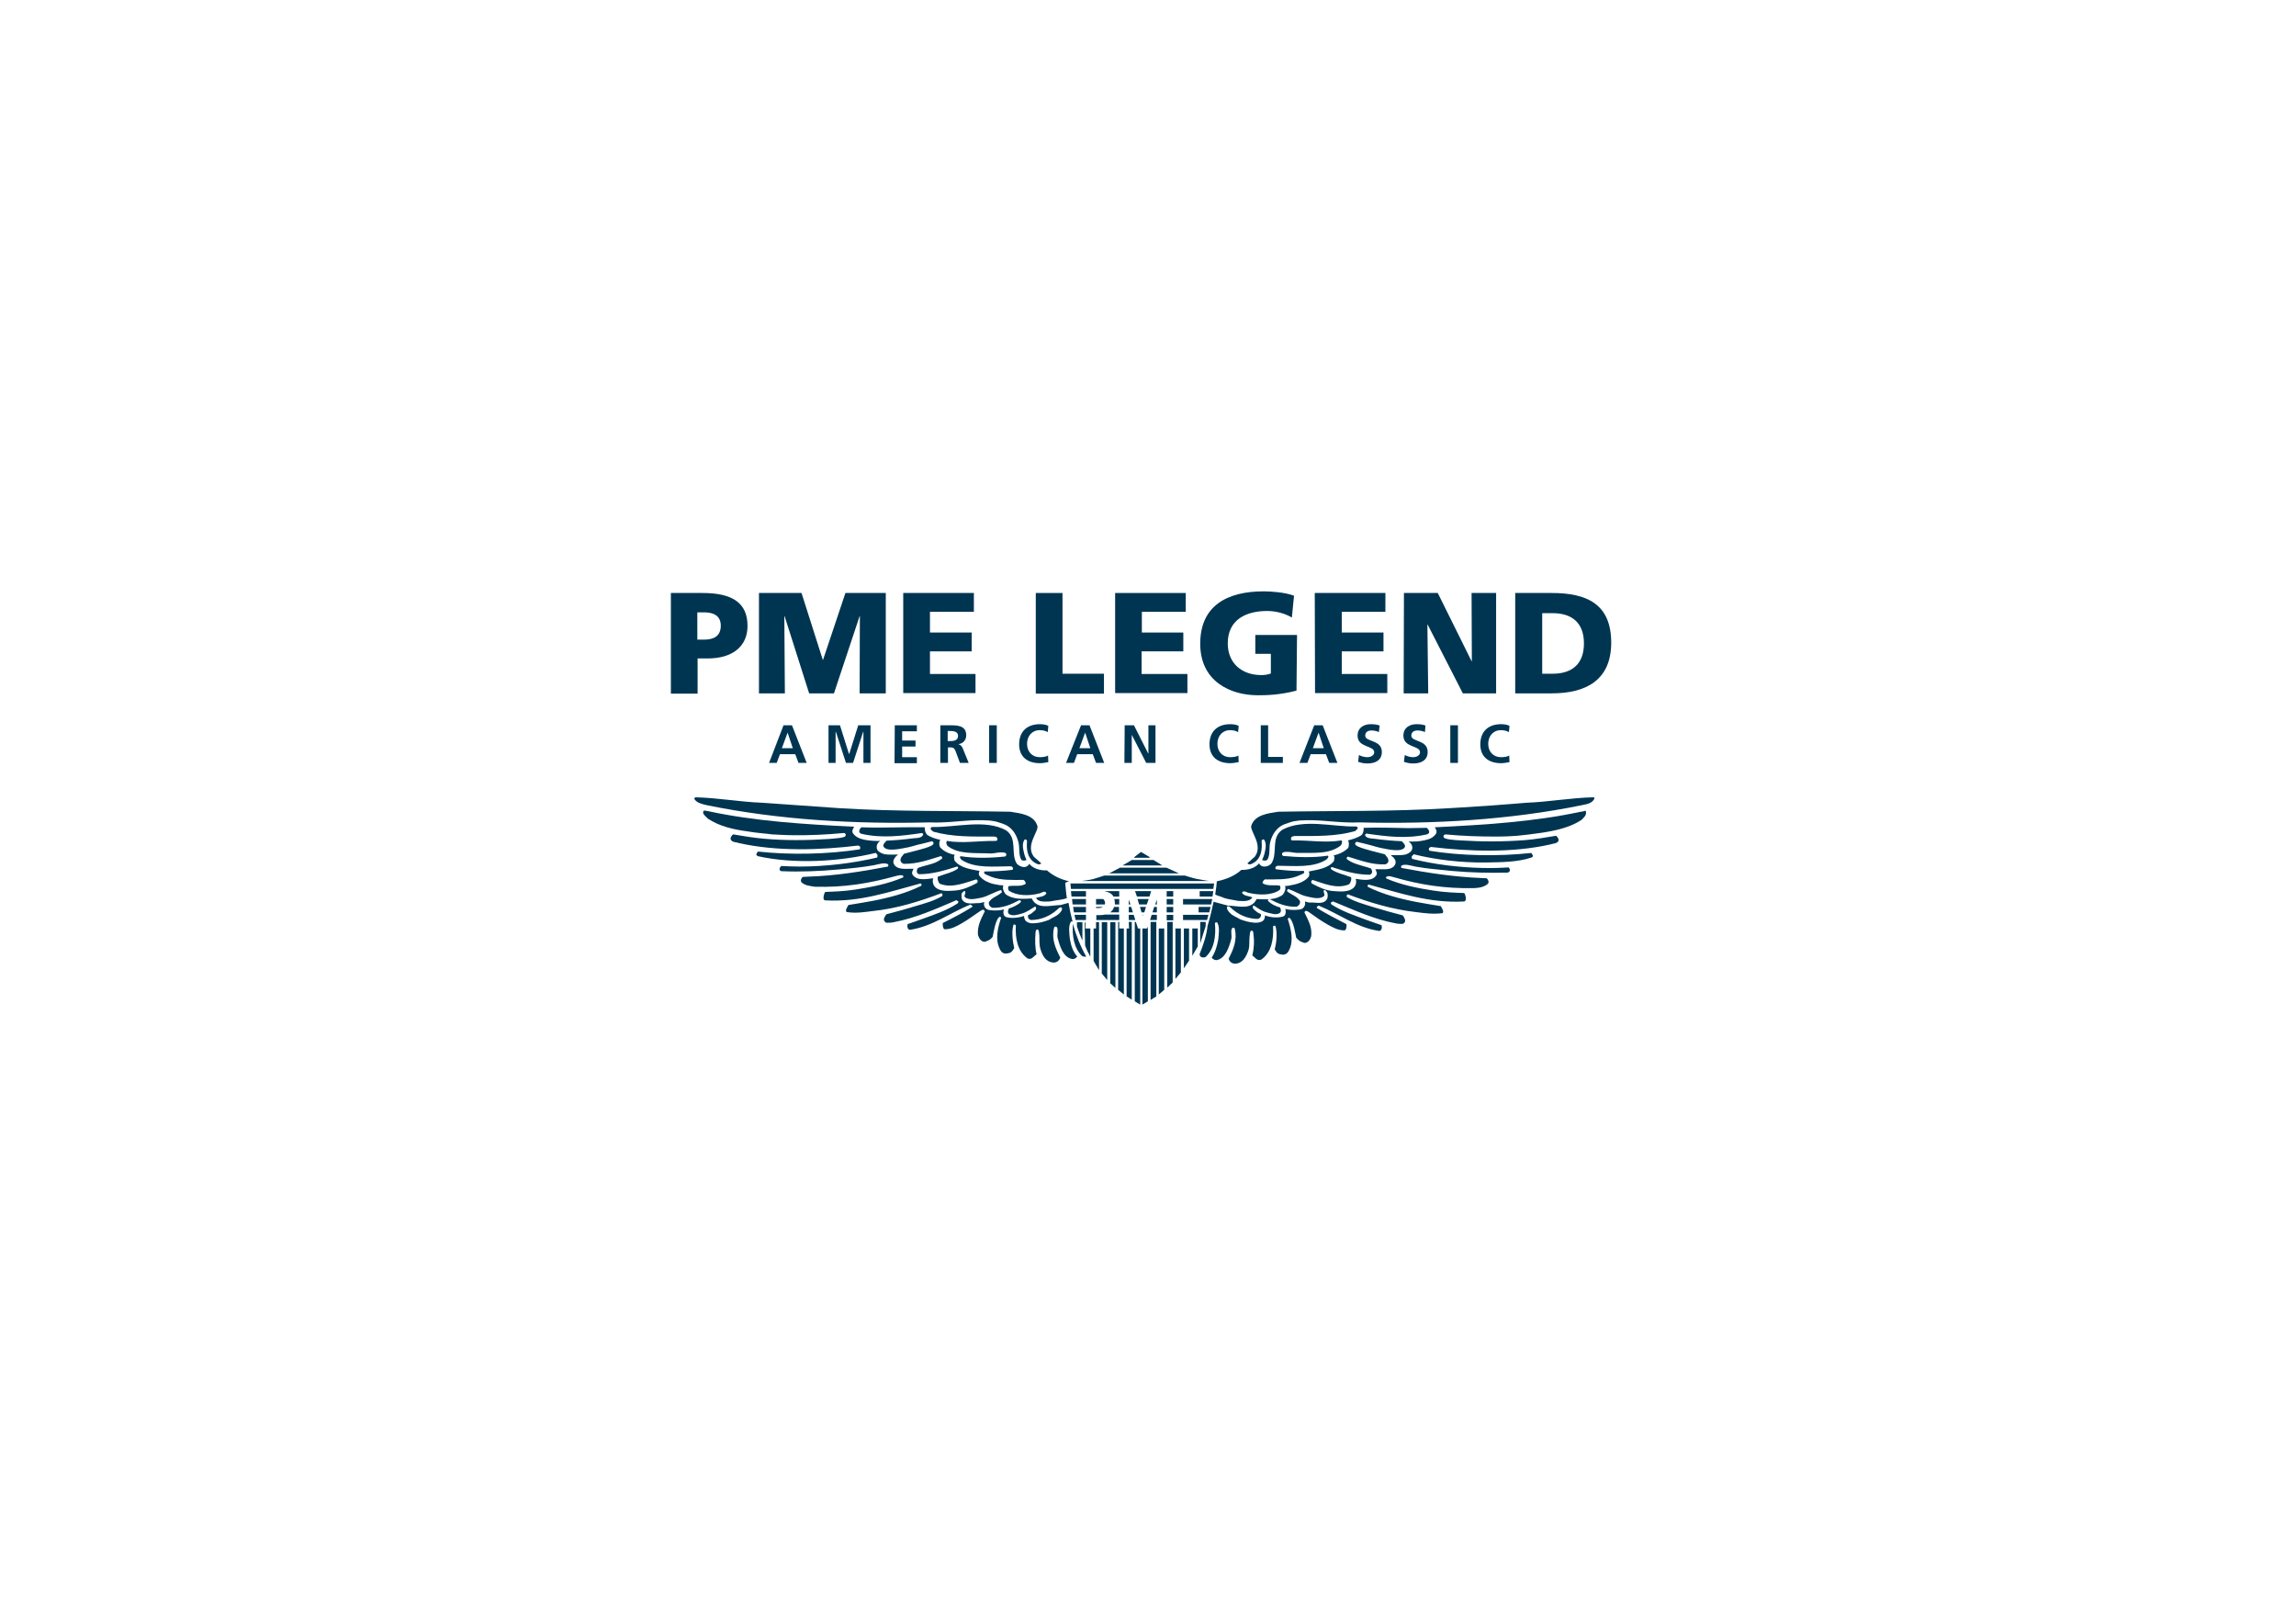 <?xml version="1.0" encoding="utf-8"?>
<!-- Generator: Adobe Illustrator 18.0.0, SVG Export Plug-In . SVG Version: 6.00 Build 0)  -->
<!DOCTYPE svg PUBLIC "-//W3C//DTD SVG 1.1//EN" "http://www.w3.org/Graphics/SVG/1.1/DTD/svg11.dtd">
<svg version="1.1" id="Calque_1" xmlns="http://www.w3.org/2000/svg" xmlns:xlink="http://www.w3.org/1999/xlink" x="0px" y="0px"
	 viewBox="0 0 841.9 595.3" enable-background="new 0 0 841.9 595.3" xml:space="preserve">
<g>
	<path fill="#003552" d="M454.1,330.3c1.7,0,4.1,0.4,5.1-1.3c-1.3-0.6-3-0.4-3.8-1.7c0.6-1.2,1.9,0.1,2.8,0.1
		c3.5,0.8,8.1,0.9,11-1.1c0.4-0.4,0.4-1.1,0.1-1.6c-2.2-0.4-4.2,0.3-6.2-0.8c-0.4-0.4,0.1-0.8,0.3-1.2l0.4-0.3c4,0,8.2,0.2,11.7-1.1
		c0.9-0.4,2.3-0.9,2.6-1.2s0-0.8,0-0.8c-3.5,0.1-7-0.2-10.2-0.6c-0.3-0.4-0.4-0.5-0.1-0.9c0.3-0.4,0.8-0.4,0.8-0.4
		c5.8,0,12.9,0.9,17.8-2.3c0.4-0.4,1-1,0.5-1.4c-5.3,0.8-11,0.6-16.4,0.1c-0.4-0.2-0.5-0.7-0.3-1.1c0.4-0.4,1.2-0.4,1.9-0.4
		c1.2,0,2.5,0.4,3.7,0.4c5.7-0.1,11.7,0.6,15.9-2.8c0.3-0.5,0.6-1.2,0.2-1.8c-5.9,1-11.9-0.1-18,0c-0.4-0.1-0.6-0.1-0.5-0.8
		c0.1-0.6,0.4-0.6,1.2-0.8c8,0,15.1,0.2,22.3-1.8c0.2-0.4,1.2-0.7,0.9-1.4l-0.4-0.3c-8.8,0.2-19.3-3-27.2,1.2
		c-4.3,3-1.6,8.3-3.9,12.2c-0.8,1-1.8,1.3-2.7,1.3c-0.8,0-1.6-0.4-1.9-1.2c-1.5,1.8-4.1,2.5-6.5,2.4c-2.5,2.3-5.7,3.5-9,4.2
		c-0.1,1.5-0.3,2.8-0.6,4.8c0.6,0.4,1.3,0.6,2,0.8C449.5,329.6,450.9,329.7,454.1,330.3z"/>
	<path fill="#003552" d="M379.3,316.2c-2.5-1.6-3-4.7-2.7-7.8c-0.1-0.5-0.4-0.8-0.9-0.6c-1.1,1.6-0.5,3.6-0.1,5.4
		c0.3,0.8,0.4,1.3,0.8,2.1c-0.6,0.3-1.6,0.3-1.9-0.1c-1.1-1.8-0.5-4.5-1.1-6.6c-0.8-3-2.6-5.5-5.4-6.5c-1.2-0.4-2.8-1-3.9-1.1
		c-0.5-0.1-1.6-0.2-1.6-0.2c-1.8-0.1-2.3-0.1-4.3-0.1c-5.5,0.1-11.5,1.1-17.3,0.8c-27.1,0.7-55.3-0.9-81.7-6.3
		c-1.7-0.4-3.7-0.8-4.6-2.3c-0.1-0.4,0.3-0.4,0.4-0.6c8.3,0.2,16.3,1.7,24.5,2l28.4,2c21,1.3,42,0.9,62.6,1.3
		c3.8,0.6,8.6,1.1,9.9,5.2c0.5,2.1-4.5,7.1-1.3,11.3l2.7,2.4C381.1,317.3,380.1,316.7,379.3,316.2L379.3,316.2z"/>
	<path fill="#003552" d="M287.3,265.9h3.1l5.4,13.8h-3l-1.2-3.2h-5.6l-1.2,3.2h-2.8L287.3,265.9z M288.8,268.6L288.8,268.6l-2.1,5.7
		h4L288.8,268.6z"/>
	<path fill="#003552" d="M303.5,265.9h4.5l3.3,10.5h0.1l3.3-10.5h4.5v13.8h-2.6v-11.4h-0.1l-3.7,11.4h-2.6l-3.7-11.4l-0.1,0.1v11.3
		h-2.6V265.9L303.5,265.9z"/>
	<path fill="#003552" d="M328.1,265.9h8.1v2.2h-5.4v3.4h4.9v2.2h-4.9v3.9h5.4v2.2h-8.2L328.1,265.9L328.1,265.9z"/>
	<path fill="#003552" d="M344.8,265.9h3c3,0,6.5-0.1,6.5,3.7c0,1.6-1.1,3-2.8,3.2v0.1c0.8,0.1,1.2,0.8,1.5,1.4l2.2,5.4H352l-1.6-4.3
		c-0.4-1-0.8-1.4-1.9-1.4h-0.9v5.7h-2.8L344.8,265.9L344.8,265.9z M347.5,271.7h0.9c1.3,0,2.9-0.2,2.9-1.9c0-1.6-1.6-1.8-2.9-1.8
		h-0.9V271.7z"/>
	<path fill="#003552" d="M362.7,265.9h2.8v13.8h-2.8V265.9z"/>
	<path fill="#003552" d="M384.4,279.4c-1,0.2-2.1,0.4-3.1,0.4c-4.5,0-7.6-2.3-7.6-6.9c0-4.7,2.9-7.4,7.6-7.4c0.9,0,2.1,0.1,3.1,0.6
		l-0.2,2.3c-1.1-0.6-2-0.7-3-0.7c-2.8,0-4.6,2.2-4.6,5c0,2.8,1.8,4.9,4.7,4.9c1.1,0,2.4-0.2,3-0.6L384.4,279.4z"/>
	<path fill="#003552" d="M396.4,265.9h3.1l5.4,13.8h-3l-1.2-3.2H395l-1.2,3.2h-2.9L396.4,265.9z M397.9,268.6L397.9,268.6l-2.1,5.7
		h4L397.9,268.6z"/>
	<path fill="#003552" d="M412.4,265.9h3.4l5.2,10.3h0.1v-10.3h2.6v13.8h-3.4l-5.3-10.3l0,0v10.3h-2.7L412.4,265.9L412.4,265.9z"/>
	<path fill="#003552" d="M454.2,279.4c-1,0.2-2.1,0.4-3.1,0.4c-4.5,0-7.6-2.3-7.6-6.9c0-4.7,2.9-7.4,7.6-7.4c0.9,0,2.1,0.1,3.1,0.6
		l-0.2,2.3c-1.1-0.6-2-0.7-3-0.7c-2.8,0-4.6,2.2-4.6,5c0,2.8,1.8,4.9,4.7,4.9c1.1,0,2.4-0.2,3-0.6L454.2,279.4z"/>
	<path fill="#003552" d="M462.2,265.9h2.8v11.6h5.4v2.2h-8.1V265.9z"/>
	<path fill="#003552" d="M481.9,265.9h3.1l5.4,13.8h-3l-1.2-3.2h-5.6l-1.2,3.2h-2.9L481.9,265.9z M483.5,268.6L483.5,268.6l-2.1,5.7
		h4L483.5,268.6z"/>
	<path fill="#003552" d="M505.6,268.4c-0.8-0.4-1.8-0.6-2.8-0.6c-0.9,0-2.2,0.4-2.2,1.9c0,2.4,6.1,1.4,6.1,6c0,3-2.4,4.2-5.2,4.2
		c-1.5,0-2.2-0.2-3.5-0.6l0.3-2.5c0.9,0.5,2.1,0.8,3.1,0.8c1.1,0,2.5-0.6,2.5-1.8c0-2.6-6.1-1.6-6.1-6.1c0-3,2.4-4.2,4.8-4.2
		c1.2,0,2.3,0.1,3.3,0.5L505.6,268.4z"/>
	<path fill="#003552" d="M522.5,268.4c-0.8-0.4-1.8-0.6-2.8-0.6c-0.9,0-2.2,0.4-2.2,1.9c0,2.4,6,1.4,6,6c0,3-2.4,4.2-5.2,4.2
		c-1.5,0-2.2-0.2-3.5-0.6l0.3-2.5c0.9,0.5,2.1,0.8,3.1,0.8c1.1,0,2.5-0.6,2.5-1.8c0-2.6-6.1-1.6-6.1-6.1c0-3,2.4-4.2,4.8-4.2
		c1.2,0,2.3,0.1,3.3,0.5L522.5,268.4z"/>
	<path fill="#003552" d="M531.8,265.9h2.8v13.8h-2.8V265.9z"/>
	<path fill="#003552" d="M553.5,279.4c-1,0.2-2.1,0.4-3.1,0.4c-4.5,0-7.6-2.3-7.6-6.9c0-4.7,2.9-7.4,7.6-7.4c0.9,0,2.1,0.1,3.1,0.6
		l-0.2,2.3c-1.1-0.6-2-0.7-3-0.7c-2.8,0-4.6,2.2-4.6,5c0,2.8,1.8,4.9,4.7,4.9c1.1,0,2.4-0.2,3-0.6L553.5,279.4z"/>
	<path fill="#003552" d="M581.4,297.2c-0.4,0.1-1.1,0.4-1.8,0.4c-17.1,3.7-35.3,4.8-53.5,5.7c0.4,0.6,0.9,1.4,0.5,2.3
		c-1.1,1.6-2.5,2.1-4.4,2.5c-1.8,0.4-3.8,0.5-5.7,0.4c1.1,0.7,1.8,2.1,1.1,3.3c-0.5,0.8-1.8,1.5-2.8,1.6c-1,0.2-4.8,0.1-4.8,0.1
		c0.2,0.3,0.6,0.6,0.9,0.8c0.8,0.9,1.3,2,0.3,3.2c-1.6,1.8-4.7,1-6.9,1.2c0.3,0.7,0.9,1.4,0.3,2.3c-1.6,2.3-5.3,1.5-7.5,1.2
		c0.4,1.2,0.1,2.5-0.8,3.3c-1.7,1.6-4.8,1.4-7.1,1.2c-3.1-0.1-5.9-1.6-8-2.7c-0.4-0.2-0.5-0.7-0.3-1.1l0.4-0.3
		c4.1,1.3,8.8,3.5,13.4,1.6c0.4-0.4,1-1.6,0.7-2.6c-0.7-0.2-2.3-0.8-2.3-0.8c-2.1-0.6-4.7-1.6-5.1-2.3c-0.1-0.4,0.1-0.6,0.4-0.6
		c4.3,1.4,9,2.8,13.8,2.8c0.7-0.1,1.4-1,0.5-2.3c-0.6-0.2-1.7-0.6-3.3-1c-1.9-0.6-3.7-1-5.6-2.5c0-0.4,0.1-0.9,0.6-0.8
		c4.4,1.3,8.6,3,13.6,2.8c0.6-0.3,1.2-0.6,1.1-1.6c-0.1-0.7-0.6-1.2-1.3-2.1c-2.5-0.7-7.6-1.8-9.7-2.8c-0.7-0.3-1.9-0.9-0.7-1.8
		c1.8,0.4,3.4,0.8,5.3,1.3c1.1,0.3,2.3,0.7,3.3,0.9c3.4,0.7,8,1.7,9.1-0.2c0.4-0.7-0.5-1.6-1.1-2.2c-2.7-0.1-6.3-0.4-10.1-0.9
		c-1.1-0.1-3.5-0.2-3.3-1.6l0.4-0.3c7.6,1.1,14.7,2,22.2,0.3c0.4-0.1,1.1-0.6,0.8-1.1c-0.1-0.6-0.3-0.8-0.8-1.3
		c-1.8,0-4.9,0.1-6.7,0.1c-5.7-0.1-11.2-0.3-16.5-0.1c0.1,0.9-0.1,2-0.8,2.7c-1.4,0.9-3.2,1.5-4.9,1.9c0.4,0.7,0.4,1.8,0.1,2.7
		c-1.3,1.4-3.4,2.4-5.4,2.8c0.5,0.6,0.3,1.3,0.1,2.1c-2.1,2.7-5.9,3.1-9.2,3.8c0.2,0.6,0.4,1.3-0.1,2c-0.8,1-1.9,1.6-3,2.1
		c-1.5,0.6-2.7,0.8-4.2,1.1c-0.5,0.1-1.1,0.1-1.4,0.1c0.4,1.3-0.2,2.3-0.8,3.2c-2.6,2-6.2,1.8-9.6,1.6c-2.1,4.2-6.6,2.5-10.6,2.4
		c-1.7-0.5-3.5-0.9-5.2-1.4c-0.3,1.3-0.6,2.7-0.9,4c-0.4,1.6-0.8,3.3-1.3,4.8c-0.4,3.6-1.6,7.1-2.9,10.3c-0.1,1.3,1.1,1.5,2.1,1.2
		c3.3-2.9,3.9-7.8,3.5-12.4c0.1-0.4,0.6-0.5,0.9-0.2c0.9,1.7,0.5,4.3,0.3,6.2c-0.4,2.3-1.1,4.6-2.4,6.6c0.4,0.5,1,0.9,1.8,0.9
		c3.3-0.6,4.6-4.8,5.4-7.8c0.3-1.2-0.4-3.3,0.4-4c0.2-0.1,0.7-0.3,0.9,0.4c0.9,4-0.5,7.4-2.3,10.9c0.4,1.1,1.2,1.8,2.4,1.8
		c2.8-0.1,4.1-2.6,4.9-5c0.5-1.8,0.2-3.4,0.4-5c0.1-0.7,0.1-1.9,0.6-2.1c0.8-0.1,0.8,0.8,0.8,1.3c0.4,2.5,0.2,5.4-0.4,7.8
		c1.1,0.7,1.6,2.1,3.3,1.5c3.7-2.6,4.6-7.4,4.3-12.2c0.2-0.1,0.6-0.4,0.9-0.1c0.7,2.5,0.4,6.1-0.3,8.5c0.7,1.1,0.9,1.7,2.3,1.9
		c1.5,0.4,2.5-0.4,3-1.6c1.8-3.5,0.6-8-0.5-11.4c0.4-0.8,0.7-0.3,1.1,0.1c1.2,2,1.5,4.5,2,6.8l0.3,0.3l0.4,0.4
		c0.8,0.8,1.4,0.8,2.3,1.2c1.4,0,2.2-1.3,2.5-2.5c0.4-3.4-1.2-6-2.5-8.7c0.4-1.1,1.3-0.3,1.8,0c2.2,1.6,4.5,3.2,6.8,4.5
		c2,1.1,3.8,2.1,6.1,2.1c0.6-0.1,0.9-1.3,0.7-2.3c-3.8-2-7.4-3.8-10.8-5.9c-0.3-0.6,0.4-0.6,0.6-0.9c7.5,3,14.1,8.2,22.3,9.3
		c0.6-0.1,1.1-0.8,0.8-2.1c-1.6-0.6-3.3-1.1-5.7-2c-4.2-1.6-8.6-3-12.5-5.5c-0.3-0.2-0.4-0.4-0.4-0.8c0.4-0.1,0.6-0.6,1.1-0.3
		c7.4,3,14.6,6.4,22.6,7.9c0,0,0.8,0.2,1.8,0.2c0.9,0,1.1,0.1,1.6-0.6c0.4-0.7-0.1-1.6-0.7-2.5c-3.5-0.9-7.4-2-10.7-3
		c-3.5-1.1-6.9-2-9.8-3.7c-0.2-0.4-0.1-1,0.4-1c7.9,3,16.2,5.5,25,6.5c3.1,0.4,6.2,0.8,9.5,0.4c0.5-0.1,0.4-0.6,0.3-1.1
		c-0.4-0.9-0.8-1.5-0.8-1.5c-2.3-0.4-6.3-1-8.8-1.5c-6.2-1.2-12.4-2.8-18-5.6c0-0.4,0-0.8,0.4-0.8c11.2,3,22.2,6.9,34.8,6.2
		c0,0,0.4,0.1,0.6-0.3c0.4-0.4,0.2-2-0.4-2.8c-2.7-0.1-6.9-0.2-11.3-0.9c-5.9-0.9-11.8-2.1-17.2-4.4c-0.3-0.1-0.1-0.4-0.1-0.6
		c0.8-0.6,1.9-0.1,2.8,0.1c9.7,2.8,18.6,4.2,29.4,4c2-0.1,3.7-0.4,5.1-1.6c0.5-0.8,0.1-1.3-0.4-2c0,0-1.6-0.1-2-0.1
		c-10-0.4-19.7-1.9-29.3-3.7c-0.2-0.1-0.1-0.5-0.1-0.8c1.3-0.8,3.3-0.1,5.2,0.3c4.4,0.8,8.8,1.1,13.4,1.6c6.8,0.6,13.6,0.8,20.5,0.6
		c0.5-0.2,0.9-0.5,0.7-1.3l-0.4-0.6c-3,0.2-6.7,0.3-9.8,0.2c-8.6-0.2-17.5-1.3-25.5-3.3c-0.3-0.3-0.4-0.7-0.1-1.1l0.6-0.6
		c8.1,2,17.3,3.1,26.3,3c5.8-0.1,11.7-0.1,16.8-1.8c0.6-0.2,0.8-0.6,0.4-1.1l-0.4-0.6c-11.9,1.3-25.7,1.1-37.3-0.8
		c-0.4-0.4-0.3-0.7-0.1-1.1l0.6-0.3c14.3,1.7,29.8,2.2,43.7-0.9c1-0.4,2.3-0.2,3-1.2c0.5-0.9-0.8-2-0.8-2c-3.5,0.6-7.8,1.3-11.4,1.6
		c-7.8,0.6-15.8,0.6-23.6,0.1c-2.3-0.1-5.9-0.4-6.2-1.1c-0.3-0.6,0.1-1,0.6-1.1c6.4,0.6,12.6,0.8,18.9,0.8c2.4,0,5-0.1,7.4-0.3
		c2.1-0.2,5.7-0.6,9-1.1c5.2-0.8,10.3-1.9,14.6-4.7C581,299.5,582,298.6,581.4,297.2z M486.7,329.4c-1.2,2.5-4.5,1.3-6.2,1.5
		c-0.7,0-1.4-0.2-2-0.4l0.1,0.9c-0.3,1.5-1.2,2-2.4,2.1c-1.6,0.2-3.9,0.1-4.9-0.3c0.3,1,0.2,2.5-0.8,2.8c-2,0.6-4.7,0.4-6.6-0.4
		c-0.1,0.7-0.2,1.3-0.6,1.8c-0.7,0.7-1.8,0.9-3,0.9c-2.1-0.1-3.7-0.6-5.4-1.2c-0.2-0.1-0.3-0.1-0.4-0.2c-0.9-0.6-2.5-1.1-3.5-2.2
		c-0.6-0.6-1.2-1.3-1.1-2.1c0.3-0.6,0.5-0.4,1.1-0.1c2.8,2.8,6.4,4.4,10.3,4.4c0.4-0.2,0.8-0.4,1-0.9c0.1-0.3,0.1-0.8,0.1-0.8
		s-0.9-0.5-1.3-0.7c-0.8-0.6-1.3-1-1.6-1.4c-0.1-0.3-0.3-1.1,0.3-1.1c1.5,1,3,2.1,4.7,2.5c0.9,0.3,1.9,0.4,2.5,0.6
		c0.9,0.1,1.8,0.1,2.5-0.6c0.4-0.8,0.1-1.1-0.1-1.8c-1.3-0.3-3.5-1.3-4.5-2.5c0-0.4,0.4-0.6,0.6-0.6c3,1.6,6.2,3,10,2.8
		c0.7-0.4,1.3-0.9,1.2-2c-1.1-1.9-3-2.2-4.8-3.7l0.3-0.8c2.5,0.7,4.6,2.3,7.2,2.8c1.8,0.4,4.4,1.1,6-0.1c0.7-0.7-0.4-1.5,0.1-2.3
		c0.4-0.1,0.5,0.2,0.8,0.4C487,327.4,486.9,328.6,486.7,329.4z"/>
	<path fill="#003552" d="M459.9,316.2c2.5-1.6,3-4.7,2.7-7.8c0.1-0.5,0.4-0.8,0.9-0.6c1.1,1.6,0.5,3.6,0.1,5.4
		c-0.3,0.8-0.4,1.3-0.8,2.1c0.6,0.3,1.6,0.3,1.9-0.1c1.2-1.8,0.5-4.5,1.1-6.6c0.8-3,2.6-5.5,5.4-6.5c1.2-0.4,2.8-1,3.9-1.1
		c0.5-0.1,1.6-0.2,1.6-0.2c1.8-0.1,2.3-0.1,4.3-0.1c5.5,0.1,11.5,1.1,17.3,0.8c27.1,0.7,55.3-0.9,81.7-6.3c1.7-0.4,3.6-0.5,4.6-2.3
		c0.1-0.4,0-0.6-0.4-0.6c-8.3,0.2-16.3,1.7-24.5,2c0,0-8.3,0.7-14,1.1c-5.7,0.4-14.4,0.9-14.4,0.9c-21,1.3-42,0.9-62.6,1.3
		c-3.8,0.6-8.6,1.1-9.9,5.2c-0.4,2.1,4.5,7.1,1.3,11.3l-2.7,2.4C458.1,317.3,459.1,316.7,459.9,316.2L459.9,316.2z"/>
	<polygon fill="#003552" points="415.8,314.4 418.4,312.4 421.7,314.4 	"/>
	<path fill="#003552" d="M404.9,321c0,0-3,1-4.1,1.3c-1.1,0.3-4.2,0.7-4.2,0.7h46.8c0,0-2.8-0.4-4.7-0.8c-1.8-0.4-4.2-1.2-4.2-1.2
		H404.9L404.9,321z"/>
	<polygon fill="#003552" points="410.7,318.1 406.7,320.2 432.3,320.2 427.7,318.1 	"/>
	<polygon fill="#003552" points="415,315.3 411.6,317.3 426.2,317.3 423,315.3 	"/>
	<g>
		<polygon fill="#003552" points="421.9,366.6 424,365.3 424,338 421.9,338 		"/>
		<polygon fill="#003552" points="418.9,368.3 420.9,367.1 420.9,339.7 420.6,340.4 418.9,340.4 		"/>
		<polygon fill="#003552" points="424.9,364.6 426.9,362.9 426.9,340.4 424.9,340.4 		"/>
		<polygon fill="#003552" points="428,362.1 430,360.2 430,338 428,338 		"/>
		<polygon fill="#003552" points="431,358.9 433,356.5 433,340.4 431,340.4 		"/>
		<polygon fill="#003552" points="434.1,355 436,352.2 436,340.4 434.1,340.4 		"/>
		<polygon fill="#003552" points="440.1,345.9 442.1,339.5 442.1,338 440.1,338 		"/>
		<polygon fill="#003552" points="416.1,367.1 418.1,368.3 418.1,340.4 417.3,340.4 416.5,338 416.1,338 		"/>
		<polygon fill="#003552" points="413.1,365.3 415,366.5 415,338 413.9,338 414,340.4 413.1,340.4 		"/>
		<polygon fill="#003552" points="410,362.9 412.1,364.6 412.1,340.4 410.4,340.4 410.4,338 410,338 		"/>
		<polygon fill="#003552" points="407.1,360.5 409,362.2 409,338.1 407.1,338.1 		"/>
		<polygon fill="#003552" points="404,356.9 406,359.3 406,338.1 404,338.1 		"/>
		<polygon fill="#003552" points="401,352.3 403,355.7 403,338.1 401.9,338.1 401.9,340.4 401,340.4 		"/>
		<path fill="#003552" d="M397.9,346.7c0,0,0.5,1.2,0.8,1.9c0.4,0.7,1.1,2.2,1.1,2.2v-10.4h-1.8v-2.2h-0.3L397.9,346.7L397.9,346.7z
			"/>
		<path fill="#003552" d="M394.9,339.7c0,0,0.5,1.4,0.9,2.5c0.4,1.1,1.1,2.6,1.1,2.6v-6.7h-2L394.9,339.7L394.9,339.7L394.9,339.7z"
			/>
		<polygon fill="#003552" points="433.8,337.3 442.6,337.3 443.1,335.4 433.8,335.4 		"/>
		<polygon fill="#003552" points="394,335.4 394.4,337.3 398.2,337.3 398.2,335.4 		"/>
		<rect x="427.8" y="335.4" fill="#003552" width="2.4" height="2"/>
		<path fill="#003552" d="M410.4,337.3v-2h-5.2c-0.6,0.1-1.1,0.2-1.8,0.2h-1.4v1.8L410.4,337.3L410.4,337.3z"/>
		<polygon fill="#003552" points="419.2,335.4 418.9,335.4 419.1,335.7 419.1,335.7 		"/>
		<polygon fill="#003552" points="416.3,337.3 415.7,335.4 413.9,335.4 413.9,337.3 		"/>
		<polygon fill="#003552" points="421.7,337.3 424.2,337.3 424.2,335.4 422.3,335.4 		"/>
		<polygon fill="#003552" points="424.2,334.5 424.2,332.5 423.2,332.5 422.6,334.5 		"/>
		<polygon fill="#003552" points="393.5,332.5 393.8,334.5 398.2,334.5 398.2,332.5 		"/>
		<path fill="#003552" d="M401.9,332.5v0.4h0.9c0.6,0,1.2-0.1,1.6-0.4H401.9z"/>
		<path fill="#003552" d="M407.1,334.5h3.2v-2h-1.8C408.3,333.3,407.8,333.9,407.1,334.5z"/>
		<polygon fill="#003552" points="415.4,334.5 414.8,332.5 413.9,332.5 413.9,334.5 		"/>
		<polygon fill="#003552" points="418.6,334.5 419.6,334.5 420.2,332.5 418,332.5 		"/>
		<rect x="427.8" y="332.5" fill="#003552" width="2.4" height="2"/>
		<polygon fill="#003552" points="443.4,334.5 443.9,332.5 439.5,332.5 439.5,334.5 		"/>
		<polygon fill="#003552" points="414.5,331.6 413.9,329.8 413.9,329.8 413.9,331.6 		"/>
		<polygon fill="#003552" points="424.2,331.6 424.2,329.8 424.2,329.8 423.6,331.6 		"/>
		<polygon fill="#003552" points="421.2,329.6 417.1,329.6 417.7,331.6 420.5,331.6 		"/>
		<polygon fill="#003552" points="393.1,329.6 393.3,331.6 398.2,331.6 398.2,329.6 		"/>
		<rect x="427.8" y="329.6" fill="#003552" width="2.4" height="2"/>
		<path fill="#003552" d="M404.5,329.6h-2.6v2h3.2c0.1-0.2,0.1-0.4,0.1-0.6C405.1,330.3,404.9,329.9,404.5,329.6z"/>
		<path fill="#003552" d="M410.4,331.6v-2h-1.8c0.1,0.4,0.2,0.9,0.2,1.5c0,0.2,0,0.4,0,0.5L410.4,331.6L410.4,331.6z"/>
		<polygon fill="#003552" points="444.1,331.6 444.5,329.6 433.8,329.6 433.8,331.6 		"/>
		<rect x="427.8" y="326.7" fill="#003552" width="2.4" height="2"/>
		<polygon fill="#003552" points="392.7,326.7 392.9,328.7 398.2,328.7 398.2,326.7 		"/>
		<path fill="#003552" d="M410.4,326.7h-5.5c1.6,0.3,2.8,0.9,3.4,2h2.1V326.7z"/>
		<polygon fill="#003552" points="444.6,328.7 444.9,326.7 439.9,326.7 439.9,328.7 		"/>
		<polygon fill="#003552" points="421.5,328.7 422.1,326.7 416.2,326.7 416.9,328.7 		"/>
		<polygon fill="#003552" points="392.5,323.9 392.7,325.9 444.9,325.9 445.2,323.9 		"/>
		<polygon fill="#003552" points="437.2,350.4 439.2,347 439.2,340.4 437.2,340.4 		"/>
	</g>
	<path fill="#003552" d="M392,323.1c-3-0.7-5.7-1.9-8.1-4c-2.4,0.1-5-0.6-6.5-2.4c-0.3,0.7-1.1,1.2-1.9,1.2
		c-0.9-0.1-1.9-0.4-2.7-1.3c-2.3-3.8,0.4-9.2-3.9-12.2c-7.8-4.2-18.3-1-27.2-1.2l-0.4,0.3c-0.3,0.7,0.7,1.1,0.9,1.4
		c7.2,2,14.3,1.8,22.3,1.8c0.7,0.1,1.1,0.1,1.2,0.8c0.1,0.7-0.1,0.6-0.5,0.8c-6.2-0.1-12.2,1-18,0c-0.4,0.6-0.1,1.3,0.2,1.8
		c4.2,3.3,10.3,2.5,15.9,2.8c1.2,0,2.5-0.4,3.7-0.4c0.7,0,1.5,0,1.9,0.4c0.2,0.4,0.1,0.8-0.3,1.1c-5.4,0.6-11.2,0.7-16.4-0.1
		c-0.5,0.4,0.1,1.1,0.5,1.4c4.9,3.2,12,2.3,17.8,2.3c0,0,0.5-0.1,0.8,0.4s0.2,0.6-0.1,0.9c-3.2,0.4-6.7,0.6-10.2,0.6
		c0,0-0.3,0.6,0,0.8c0.3,0.3,1.7,0.8,2.6,1.2c3.5,1.3,7.6,1.1,11.7,1.1l0.4,0.3c0.2,0.4,0.6,0.8,0.3,1.2c-1.9,1.1-4,0.4-6.2,0.8
		c-0.2,0.4-0.2,1.2,0.1,1.6c2.9,2,7.4,2,11,1.1c0.9-0.1,2.3-1.4,2.8-0.1c-0.8,1.4-2.5,1.2-3.8,1.7c0.9,1.7,3.3,1.3,5.1,1.3
		c3-0.6,4.5-0.6,6.2-1.2c-0.3-1.8-0.4-3.7-0.6-5.6C391.2,323.3,391.6,323.2,392,323.1z"/>
	<path fill="#003552" d="M396.9,350.6c0.5,0.1,1,0.2,1.4,0.1c-2.1-3.7-3.7-7.7-4.9-12C393.1,343.1,393.8,347.8,396.9,350.6z"/>
	<path fill="#003552" d="M392.3,344.2c-0.2-2-0.6-4.5,0.3-6.2c0.2-0.2,0.5-0.2,0.7-0.1c-0.6-2.3-1.1-4.5-1.5-6.9
		c-1,0.3-1.9,0.5-2.9,0.8c-4,0.1-8.5,1.8-10.6-2.4c-3.4,0.2-7,0.4-9.6-1.6c-0.6-0.9-1.2-1.8-0.8-3.2c-0.4,0-0.9-0.1-1.4-0.1
		c-1.5-0.3-2.8-0.4-4.2-1.1c-1.1-0.4-2.1-1.1-3-2.1c-0.6-0.7-0.4-1.4-0.1-2c-3.3-0.6-7.1-1.1-9.2-3.8c-0.1-0.8-0.4-1.4,0.1-2.1
		c-2.1-0.4-4.1-1.3-5.4-2.8c-0.4-0.8-0.4-2,0.1-2.7c-1.8-0.4-3.5-0.9-4.9-1.9c-0.6-0.7-0.9-1.8-0.8-2.7c-5.3-0.1-10.8,0.1-16.5,0.1
		c-1.8,0-4.9,0-6.7-0.1c-0.6,0.5-0.7,0.7-0.8,1.3c-0.2,0.6,0.4,1,0.8,1.1c7.5,1.7,14.6,0.8,22.2-0.3l0.4,0.3
		c0.1,1.4-2.2,1.6-3.3,1.6c-3.8,0.5-7.4,0.8-10.1,0.9c-0.6,0.6-1.5,1.5-1.1,2.2c1.1,1.9,5.7,0.9,9.2,0.2c0.9-0.2,2.3-0.6,3.3-0.9
		c2-0.4,3.5-0.9,5.3-1.3c1.2,0.8,0,1.6-0.6,1.8c-2.1,1-7.2,2.1-9.7,2.8c-0.7,0.9-1.2,1.3-1.3,2.1c-0.1,0.9,0.5,1.3,1.1,1.6
		c5,0.1,9.3-1.5,13.6-2.8c0.4-0.1,0.6,0.4,0.6,0.8c-2,1.6-3.7,2-5.6,2.5c-1.5,0.4-2.5,0.7-3.3,1c-0.9,1.3-0.2,2.3,0.5,2.3
		c4.8,0,9.4-1.4,13.8-2.8c0.3,0,0.5,0.3,0.4,0.6c-0.4,0.7-3,1.7-5.1,2.3c0,0-1.6,0.6-2.3,0.8c-0.3,1,0.3,2.3,0.7,2.6
		c4.5,1.8,9.3-0.4,13.4-1.6l0.4,0.3c0.2,0.4,0.1,0.8-0.3,1.1c-2.1,1.1-4.9,2.5-8,2.7c-2.3,0.2-5.4,0.4-7.1-1.2
		c-0.9-0.8-1.2-2.2-0.8-3.3c-2.2,0.2-5.8,1.1-7.5-1.2c-0.6-0.8,0-1.6,0.3-2.3c-2.1-0.1-5.3,0.6-6.9-1.2c-1-1.2-0.4-2.3,0.3-3.2
		c0.3-0.3,0.7-0.6,0.9-0.8c0,0-3.9,0.1-4.8-0.1c-1-0.2-2.3-0.8-2.8-1.6c-0.6-1.3,0-2.7,1.1-3.3c-1.8,0.1-3.9-0.1-5.7-0.4
		c-1.8-0.4-3.3-0.9-4.4-2.5c-0.4-0.8,0.1-1.6,0.5-2.3c-18.2-0.9-36.3-2-53.5-5.7c-0.6-0.1-1.6-0.4-1.8,0c-0.4,1.2,0.9,1.8,1.6,2.7
		c4.4,2.9,9.4,4,14.6,4.7c3.3,0.6,6.9,0.8,9,1.1c2.3,0.1,4.9,0.3,7.4,0.3c6.4,0.1,12.5-0.2,18.9-0.8c0.6,0.1,0.9,0.4,0.6,1.1
		c-0.3,0.7-3.9,0.9-6.2,1.1c-7.8,0.5-15.8,0.6-23.6-0.1c-3.6-0.3-7.9-1-11.4-1.6c0,0-1.3,1.1-0.8,2c0.6,1,2,0.8,3,1.2
		c13.9,3.1,29.5,2.6,43.7,0.9l0.6,0.3c0.1,0.4,0.3,0.6-0.1,1.1c-11.7,1.8-25.3,2.1-37.3,0.8l-0.4,0.6c-0.4,0.5-0.1,0.8,0.4,1.1
		c13.6,3,29.9,2,43.2-1.2l0.6,0.6c0.1,0.4,0.1,0.8-0.1,1.1c-8.9,2.1-18.9,3.3-28.4,3.3c-2.1,0-4.7-0.1-6.8-0.2c0,0,0,0.1-0.4,0.6
		c-0.3,0.5-0.2,1.2,0.6,1.3c6.9,0.3,13.7,0,20.5-0.6c4.5-0.4,9-0.8,13.4-1.6c1.9-0.4,3.9-1.1,5.2-0.3c0,0.3,0.1,0.6-0.1,0.8
		c-9.5,1.8-19.3,3.4-29.3,3.7c-0.4,0-2,0.1-2,0.1c-0.5,0.6-0.9,1.2-0.4,2c1.4,1.2,3,1.3,4.9,1.6c10.8,0.3,19.8-1.2,29.6-3.9
		c0.9-0.2,2-0.6,2.8-0.1c0,0.2,0.1,0.5-0.1,0.6c-5.4,2.3-11.4,3.5-17.2,4.4c-4.3,0.7-8.6,0.8-11.3,0.9c-0.6,0.8-0.8,2.4-0.5,2.8
		c0.3,0.4,0.6,0.3,0.6,0.3c12.6,0.7,23.5-3.2,34.8-6.2c0.4,0,0.4,0.4,0.4,0.8c-5.6,2.8-11.8,4.4-18,5.6c-2.5,0.5-6.5,1.1-8.8,1.5
		c0,0-0.4,0.6-0.8,1.5c-0.1,0.4-0.2,1,0.3,1.1c3.3,0.5,6.4,0,9.5-0.4c8.8-0.9,17-3.5,25-6.5c0.5,0,0.6,0.6,0.4,1
		c-3,1.8-6.4,2.7-9.8,3.7c-3.5,1.1-7.3,2.1-10.7,3c-0.6,0.9-1.2,1.8-0.7,2.5c0.5,0.7,0.6,0.6,1.6,0.6s1.8-0.2,1.8-0.2
		c8-1.5,15.3-4.8,22.6-7.9c0.4-0.4,0.7,0.1,1.1,0.3c0,0.4-0.1,0.6-0.4,0.8c-3.9,2.5-8.3,4-12.5,5.5c-2.4,0.9-4,1.4-5.7,2
		c-0.3,1.3,0.2,2,0.8,2.1c8.3-1.2,14.8-6.3,22.3-9.3c0.2,0.4,0.9,0.4,0.6,0.9c-3.5,2.2-7,4-10.8,5.9c-0.1,0.9,0.1,2.2,0.7,2.3
		c2.3,0,4.2-1,6.1-2.1c2.3-1.3,4.6-3,6.8-4.5c0.5-0.3,1.4-1.1,1.8,0c-1.3,2.7-2.8,5.3-2.5,8.7c0.4,1.2,1.1,2.5,2.5,2.5
		c0.9-0.4,1.5-0.4,2.3-1.2l0.4-0.4l0.2-0.3c0.5-2.3,0.8-4.8,2-6.8c0.4-0.4,0.7-0.8,1.1-0.1c-1.2,3.4-2.3,7.9-0.5,11.4
		c0.5,1.2,1.4,2,3,1.6c1.3-0.2,1.6-0.8,2.3-1.9c-0.6-2.5-1-6-0.3-8.5c0.3-0.4,0.6,0,0.9,0.1c-0.3,4.8,0.6,9.6,4.3,12.2
		c1.6,0.6,2.1-0.8,3.3-1.5c-0.6-2.5-0.6-5.4-0.4-7.8c0-0.6,0.1-1.4,0.8-1.3c0.5,0.1,0.5,1.3,0.6,2.1c0.1,1.6-0.1,3.3,0.4,5
		c0.7,2.4,2,4.9,4.9,5c1.2,0,2-0.8,2.4-1.8c-1.8-3.5-3.3-6.9-2.3-10.9c0.1-0.6,0.7-0.5,0.9-0.4c0.8,0.7,0.1,2.8,0.4,4
		c0.8,3,2,7.3,5.4,7.8c0.8,0.1,1.4-0.4,1.8-0.9C393.3,348.7,392.7,346.5,392.3,344.2z M388.4,334.9c-1.1,1.1-2.6,1.5-3.5,2.2
		c-0.1,0.1-0.3,0.1-0.4,0.2c-1.7,0.6-3.3,1.1-5.4,1.2c-1.2,0.1-2.3-0.2-3-0.9c-0.4-0.6-0.6-1.1-0.6-1.8c-2,0.7-4.7,1-6.6,0.4
		c-1.1-0.4-1.1-1.8-0.8-2.8c-1.1,0.4-3.3,0.5-4.9,0.3c-1.2-0.1-2.2-0.6-2.4-2.1l0.1-0.9c-0.6,0.1-1.3,0.4-2,0.4
		c-1.7-0.1-5,0.9-6.2-1.5c-0.1-0.8-0.4-1.9,0.3-2.5c0.3-0.1,0.4-0.6,0.8-0.4c0.6,0.8-0.6,1.6,0.1,2.3c1.7,1.2,4.2,0.4,6,0.1
		c2.5-0.6,4.7-2.1,7.2-2.8l0.3,0.8c-1.7,1.6-3.7,1.8-4.8,3.7c-0.1,1.1,0.4,1.6,1.2,2c3.8,0.2,7-1.2,10-2.8c0.2,0.1,0.6,0.2,0.6,0.6
		c-0.9,1.1-3.2,2.1-4.5,2.5c-0.2,0.7-0.5,1-0.1,1.8c0.7,0.7,1.6,0.7,2.5,0.6c0.6-0.1,1.6-0.3,2.5-0.6c1.7-0.5,3.2-1.6,4.7-2.5
		c0.6,0,0.4,0.8,0.3,1.1c-0.4,0.4-0.8,0.8-1.6,1.4c-0.4,0.2-1.3,0.7-1.3,0.7s0.1,0.6,0.1,0.8c0.1,0.6,0.6,0.7,1,0.9
		c3.8,0,7.5-1.6,10.3-4.4c0.6-0.2,0.8-0.5,1.1,0.1C389.6,333.6,389,334.3,388.4,334.9z"/>
	<g>
		<polygon fill="#003552" points="415.8,314.4 418.4,312.4 421.7,314.4 		"/>
	</g>
	<path fill="#003552" d="M245.9,217.4h11.7c11.2,0,16.5,3.8,16.5,12.1c0,7.4-5.4,11.9-14.6,11.9h-3.7v12.9h-9.8V217.4z M255.7,234.5
		h2.5c3.4,0,6.1-1.2,6.1-5.1c0-3.7-2.7-4.9-6.1-4.9h-2.5V234.5z"/>
	<path fill="#003552" d="M278.4,217.4h15.5l7.8,24.5h0.1l8.2-24.5h14.8v36.8h-9.6l0.1-28.3h-0.1l-9.4,28.3h-9.1l-9-28.3h-0.1
		l0.2,28.3h-9.5V217.4z"/>
	<path fill="#003552" d="M331.2,217.4h25.9v6.9H341v7.6h15.3v6.9H341v8.3h16.7v7h-26.5V217.4z"/>
	<path fill="#003552" d="M379.8,217.4h9.8V247h15.2v7.3h-25V217.4z"/>
	<path fill="#003552" d="M408.9,217.4h25.9v6.9h-16.1v7.6h15.2v6.9h-15.3v8.3h16.8v7h-26.5V217.4z"/>
	<path fill="#003552" d="M475.4,253.2c-6.2,1.6-10.9,1.7-14.2,1.7c-9.8,0-21.1-4.9-21.1-18.9c0-13.9,9.8-19.2,23.3-19.2
		c2.4,0,7.6,0.3,11.1,1.6l-0.8,8c-3-1.8-6.6-2.4-9-2.4c-8,0-14.5,3.3-14.5,11.9c0,7.2,5.1,11.6,12.3,11.6c1.3,0,2.6-0.2,3.5-0.6
		v-7.2h-5.7v-6.9h15.3L475.4,253.2L475.4,253.2z"/>
	<path fill="#003552" d="M482.1,217.4h25.9v6.9H492v7.6h15.3v6.9H492v8.3h16.7v7h-26.5L482.1,217.4L482.1,217.4z"/>
	<path fill="#003552" d="M514.8,217.4h12.4l12.4,25h0.1l-0.1-25h9v36.8h-12.2l-12.9-25.2h-0.1l0.3,25.2h-9L514.8,217.4L514.8,217.4z
		"/>
	<path fill="#003552" d="M555.7,217.4H569c12.8,0,21.8,4,21.8,18.2c0,13.8-9.3,18.6-21.8,18.6h-13.4V217.4L555.7,217.4z M565.5,247
		h3.8c7.4,0,11.5-3.8,11.5-11.1c0-7.4-4.2-11.1-11.5-11.1h-3.8V247z"/>
</g>
</svg>
